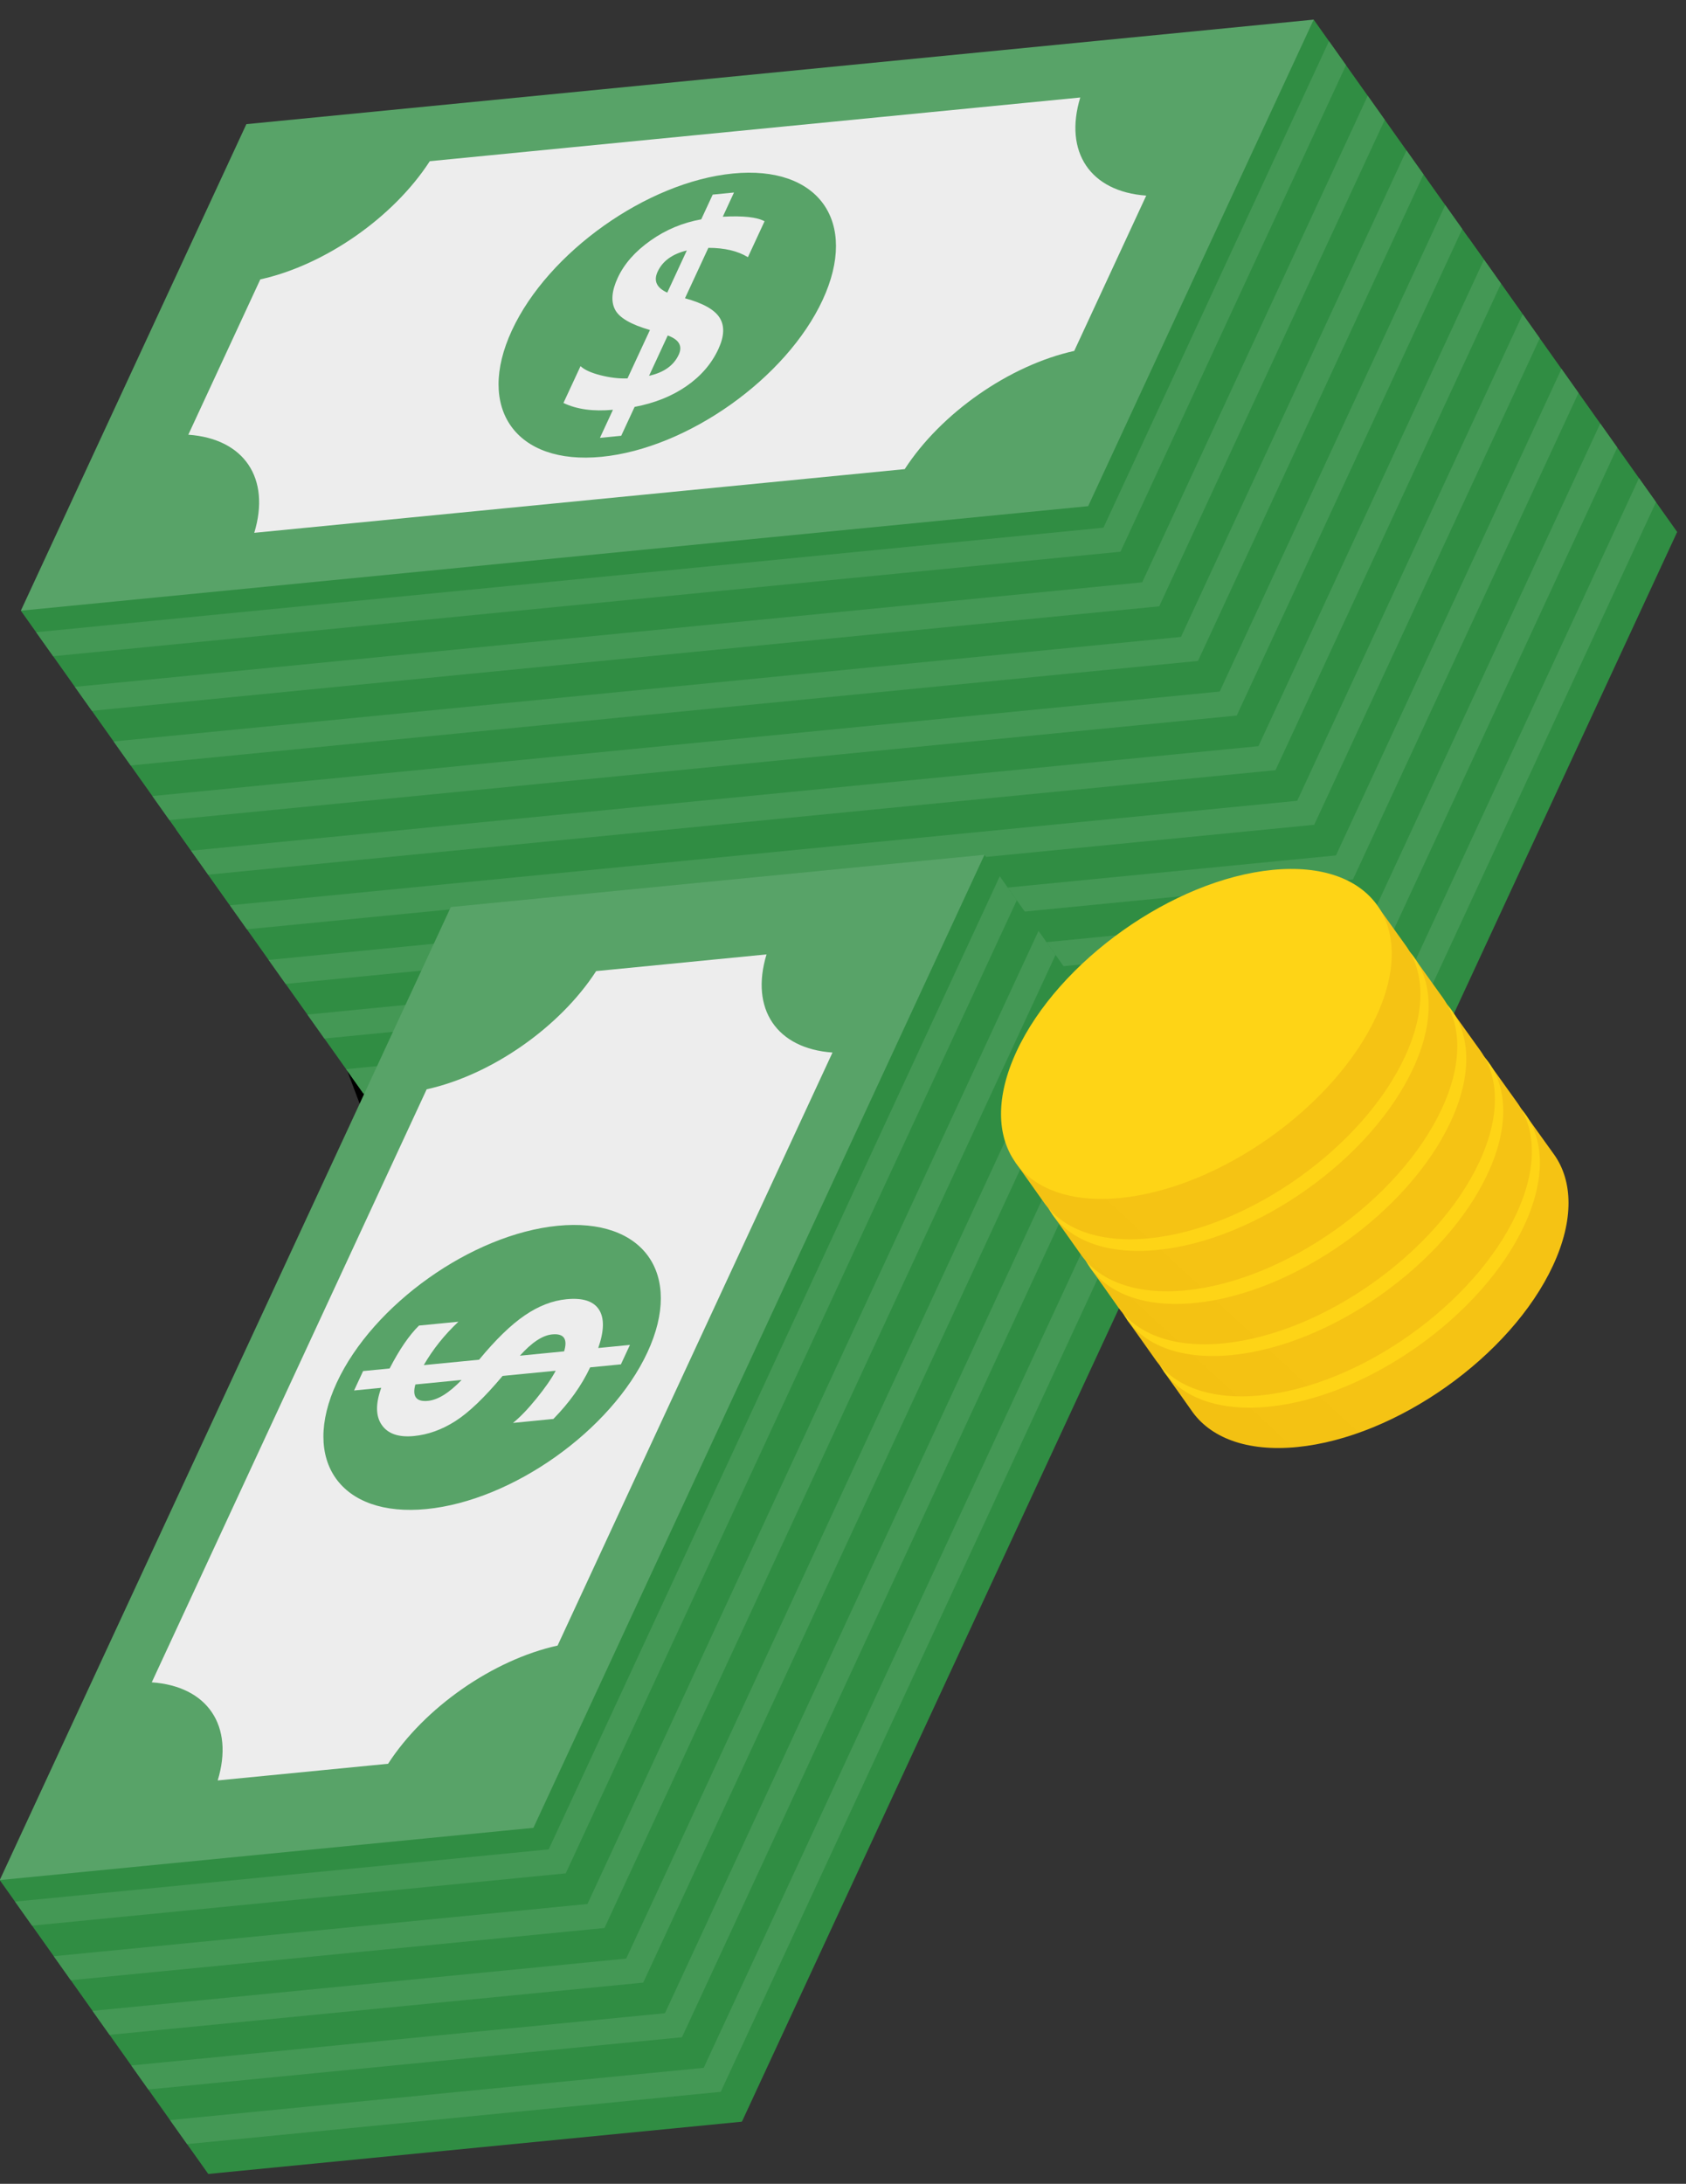 <svg width="61" height="79" viewBox="0 0 61 79" fill="none" xmlns="http://www.w3.org/2000/svg">
<rect x="0" y="0" width="61" height="79" fill="#333333" stroke="none"/>
<g id="Vector">
<path d="M41.517 42.67C37.883 44.669 35.067 52.978 35.067 52.978L40.023 45.592L46.93 52.348C46.93 52.348 45.151 40.672 41.517 42.67Z" fill="black"/>
<path d="M33.397 34.433C33.351 34.438 32.155 34.56 32.01 34.575C31.916 34.581 31.82 34.594 31.722 34.612C31.656 34.613 31.592 34.61 31.523 34.617C31.477 34.621 30.28 34.744 30.135 34.758C30.039 34.765 29.94 34.779 29.839 34.797C29.77 34.797 29.704 34.794 29.632 34.801C29.589 34.806 28.537 34.913 28.275 34.94L26.195 23.447L7.51 25.276L26.843 76.753L27.682 66.183L24.149 46.663C24.217 46.656 24.286 46.645 24.356 46.632C24.423 46.632 24.489 46.634 24.56 46.627C24.58 46.625 25.871 46.496 25.974 46.488C26.059 46.482 26.148 46.465 26.237 46.449C26.302 46.447 26.366 46.45 26.434 46.444C26.454 46.441 27.746 46.313 27.849 46.305C28.817 46.228 30.067 45.553 31.358 44.303C33.901 41.841 35.642 38.084 35.249 35.911C35.052 34.824 34.359 34.339 33.397 34.433Z" fill="black"/>
<path d="M0.754 22.092L8.298 32.722L46.913 28.942L55.073 11.341L47.53 0.71L16.457 15.122L0.754 22.092Z" fill="#308D43"/>
<path d="M6.362 29.995L13.906 40.626L52.521 36.845L60.681 19.244L53.138 8.613L22.066 23.025L6.362 29.995Z" fill="#308D43"/>
<path d="M11.121 36.702L11.737 37.57L50.353 33.789L58.513 16.188L57.897 15.32L49.736 32.92L11.121 36.702Z" fill="#449855"/>
<path d="M9.719 34.726L10.335 35.594L48.951 31.813L57.111 14.213L56.495 13.344L48.335 30.945L9.719 34.726Z" fill="#449855"/>
<path d="M8.317 32.75L8.933 33.618L47.549 29.837L55.709 12.237L55.093 11.368L46.933 28.969L8.317 32.75Z" fill="#449855"/>
<path d="M6.915 30.774L7.531 31.642L46.147 27.862L54.307 10.261L53.691 9.393L45.531 26.993L6.915 30.774Z" fill="#449855"/>
<path d="M12.523 38.677L13.139 39.546L51.755 35.765L59.915 18.164L59.299 17.296L51.139 34.896L12.523 38.677Z" fill="#449855"/>
<path d="M5.513 28.798L6.129 29.667L44.745 25.886L52.905 8.285L52.289 7.417L44.129 25.017L5.513 28.798Z" fill="#449855"/>
<path d="M4.111 26.823L4.727 27.691L43.343 23.91L51.503 6.309L50.887 5.441L42.727 23.042L4.111 26.823Z" fill="#449855"/>
<path d="M2.709 24.847L3.325 25.715L41.941 21.934L50.101 4.334L49.485 3.465L41.325 21.066L2.709 24.847Z" fill="#449855"/>
<path d="M1.307 22.871L1.923 23.739L40.539 19.959L48.699 2.358L48.083 1.49L39.923 19.09L1.307 22.871Z" fill="#449855"/>
<path d="M-0.009 68.013L7.535 78.644L26.843 76.753L43.163 41.552L35.619 30.922L23.855 43.443L-0.009 68.013Z" fill="#308D43"/>
<path d="M-0.009 68.013L19.299 66.123L35.619 30.922L16.311 32.812L-0.009 68.013Z" fill="#58A368"/>
<path d="M27.733 34.526L21.569 35.13C20.256 37.159 17.782 38.888 15.437 39.406L5.491 60.859C7.51 61.001 8.478 62.431 7.877 64.408L14.041 63.805C15.355 61.776 17.829 60.047 20.174 59.529L30.12 38.076C28.101 37.933 27.133 36.504 27.733 34.526Z" fill="#EDEDED"/>
<path d="M20.181 44.343C17.076 44.647 13.496 47.188 12.184 50.018C10.872 52.848 12.325 54.895 15.429 54.591C18.534 54.287 22.114 51.747 23.426 48.917C24.738 46.087 23.285 44.039 20.181 44.343Z" fill="#58A368"/>
<path d="M21.669 47.372C21.47 47.067 21.078 46.942 20.494 47C19.987 47.049 19.485 47.244 18.987 47.584C18.488 47.923 17.937 48.458 17.334 49.188L15.332 49.384C15.66 48.815 16.076 48.293 16.585 47.814L15.159 47.953C14.8 48.308 14.447 48.824 14.097 49.505L13.137 49.599L12.811 50.301L13.793 50.205C13.584 50.785 13.591 51.236 13.816 51.553C14.039 51.871 14.428 52.003 14.979 51.949C15.493 51.898 15.993 51.718 16.476 51.409C16.961 51.1 17.53 50.555 18.184 49.775L20.106 49.587C19.951 49.878 19.717 50.213 19.406 50.596C19.094 50.98 18.812 51.272 18.56 51.475L20.022 51.331C20.603 50.738 21.046 50.116 21.351 49.465L22.465 49.356L22.791 48.653L21.645 48.765C21.861 48.141 21.869 47.677 21.669 47.372ZM15.483 50.677C15.061 50.718 14.909 50.521 15.028 50.084L16.701 49.92C16.251 50.389 15.846 50.642 15.483 50.677ZM20.41 48.886L18.81 49.043C19.242 48.562 19.628 48.307 19.974 48.273C20.4 48.231 20.546 48.435 20.41 48.886Z" fill="#EDEDED"/>
<path d="M4.75 74.719L5.366 75.588L24.674 73.698L40.994 38.496L40.378 37.628L24.058 72.829L4.75 74.719Z" fill="#449855"/>
<path d="M3.348 72.744L3.964 73.612L23.272 71.722L39.592 36.52L38.976 35.652L22.656 70.853L3.348 72.744Z" fill="#449855"/>
<path d="M1.946 70.768L2.562 71.636L21.87 69.746L38.19 34.545L37.574 33.676L21.254 68.878L1.946 70.768Z" fill="#449855"/>
<path d="M0.544 68.792L1.16 69.661L20.468 67.77L36.788 32.569L36.172 31.701L19.852 66.902L0.544 68.792Z" fill="#449855"/>
<path d="M6.152 76.695L6.768 77.564L26.076 75.673L42.396 40.472L41.78 39.604L25.46 74.805L6.152 76.695Z" fill="#449855"/>
<path d="M0.754 22.092L39.37 18.311L47.53 0.71L8.914 4.491L0.754 22.092Z" fill="#58A368"/>
<path d="M39.084 3.527L15.55 5.831C14.237 7.86 11.762 9.589 9.418 10.107L6.813 15.726C8.832 15.868 9.8 17.298 9.199 19.275L32.733 16.971C34.047 14.942 36.521 13.213 38.866 12.695L41.471 7.076C39.452 6.934 38.484 5.504 39.084 3.527Z" fill="#EDEDED"/>
<path d="M26.517 6.277C23.413 6.581 19.833 9.121 18.521 11.951C17.209 14.781 18.662 16.829 21.766 16.525C24.871 16.221 28.451 13.681 29.763 10.851C31.075 8.021 29.622 5.973 26.517 6.277Z" fill="#58A368"/>
<path d="M26.151 7.84L26.556 6.964L25.786 7.04L25.371 7.935C24.701 8.055 24.087 8.311 23.532 8.705C22.978 9.097 22.583 9.546 22.35 10.049C22.133 10.517 22.099 10.9 22.25 11.195C22.399 11.492 22.822 11.739 23.515 11.938L22.703 13.689C22.395 13.701 22.069 13.662 21.724 13.574C21.378 13.485 21.139 13.375 21.004 13.245L20.386 14.577C20.867 14.809 21.464 14.891 22.177 14.824L21.706 15.84L22.476 15.764L22.96 14.72C23.687 14.582 24.311 14.332 24.835 13.969C25.359 13.607 25.744 13.161 25.991 12.628C26.206 12.165 26.221 11.789 26.038 11.496C25.855 11.203 25.436 10.967 24.783 10.79L25.629 8.966C26.216 8.966 26.693 9.079 27.06 9.304L27.662 8.004C27.382 7.854 26.878 7.8 26.151 7.84ZM24.556 12.832C24.376 13.221 24.02 13.475 23.483 13.595L24.159 12.136C24.57 12.286 24.702 12.518 24.556 12.832ZM24.142 10.586C23.756 10.412 23.64 10.16 23.793 9.829C23.971 9.445 24.323 9.188 24.849 9.061L24.142 10.586Z" fill="#EDEDED"/>
<path d="M52.432 40.481C48.837 40.833 44.691 43.775 43.172 47.052C42.507 48.485 42.097 49.601 42.097 49.601C42.097 49.601 43.028 50.907 43.1 51.014C43.77 52.003 45.103 52.527 46.93 52.348C50.525 51.996 54.671 49.054 56.19 45.777C56.95 44.139 56.909 42.726 56.229 41.768C56.194 41.719 55.222 40.365 55.222 40.365C55.222 40.365 54.138 40.314 52.432 40.481Z" fill="url(#paint0_linear_2499_5398)"/>
<path d="M51.396 39.021C47.801 39.373 43.655 42.315 42.136 45.592C40.616 48.869 42.299 51.24 45.894 50.889C49.489 50.536 53.635 47.594 55.154 44.318C56.674 41.041 54.991 38.669 51.396 39.021Z" fill="#FED416"/>
<path d="M51.106 38.613C47.511 38.964 43.365 41.906 41.846 45.184C41.181 46.617 40.772 47.733 40.772 47.733C40.772 47.733 41.703 49.039 41.775 49.146C42.445 50.135 43.777 50.659 45.604 50.48C49.199 50.128 53.345 47.186 54.864 43.91C55.624 42.271 55.583 40.858 54.903 39.9C54.869 39.851 53.897 38.497 53.897 38.497C53.897 38.497 52.812 38.446 51.106 38.613Z" fill="url(#paint1_linear_2499_5398)"/>
<path d="M50.071 37.153C46.476 37.505 42.33 40.447 40.81 43.724C39.291 47.001 40.973 49.372 44.569 49.02C48.163 48.668 52.309 45.726 53.829 42.45C55.348 39.172 53.665 36.801 50.071 37.153Z" fill="#FED416"/>
<path d="M49.769 36.728C46.174 37.08 42.028 40.022 40.509 43.299C39.844 44.732 39.434 45.849 39.434 45.849C39.434 45.849 40.366 47.155 40.437 47.262C41.108 48.251 42.44 48.775 44.267 48.596C47.862 48.244 52.008 45.302 53.527 42.025C54.287 40.386 54.246 38.974 53.566 38.016C53.531 37.967 52.56 36.613 52.56 36.613C52.56 36.613 51.475 36.561 49.769 36.728Z" fill="url(#paint2_linear_2499_5398)"/>
<path d="M48.733 35.268C45.139 35.62 40.992 38.562 39.473 41.84C37.953 45.117 39.636 47.488 43.231 47.136C46.826 46.784 50.972 43.842 52.491 40.565C54.011 37.288 52.328 34.916 48.733 35.268Z" fill="#FED416"/>
<path d="M48.408 34.81C44.814 35.163 40.667 38.105 39.148 41.382C38.483 42.815 38.074 43.931 38.074 43.931C38.074 43.931 39.005 45.237 39.077 45.344C39.746 46.333 41.079 46.857 42.906 46.678C46.501 46.326 50.647 43.384 52.166 40.107C52.926 38.468 52.885 37.056 52.205 36.098C52.17 36.049 51.199 34.695 51.199 34.695C51.199 34.695 50.114 34.644 48.408 34.81Z" fill="url(#paint3_linear_2499_5398)"/>
<path d="M47.373 33.351C43.778 33.703 39.632 36.645 38.112 39.922C36.593 43.199 38.275 45.57 41.87 45.218C45.465 44.866 49.611 41.924 51.13 38.647C52.65 35.37 50.967 32.999 47.373 33.351Z" fill="#FED416"/>
<path d="M47.073 32.929C43.478 33.281 39.333 36.223 37.813 39.5C37.148 40.933 36.739 42.05 36.739 42.05C36.739 42.05 37.67 43.356 37.742 43.462C38.412 44.451 39.744 44.975 41.571 44.797C45.166 44.445 49.312 41.503 50.831 38.226C51.591 36.587 51.55 35.175 50.87 34.217C50.836 34.168 49.864 32.814 49.864 32.814C49.864 32.814 48.779 32.762 47.073 32.929Z" fill="url(#paint4_linear_2499_5398)"/>
<path d="M46.038 31.469C42.443 31.821 38.297 34.763 36.777 38.04C35.258 41.318 36.94 43.689 40.535 43.337C44.13 42.984 48.276 40.042 49.795 36.766C51.315 33.489 49.632 31.117 46.038 31.469Z" fill="#FED416"/>
</g>
<defs>
<linearGradient id="paint0_linear_2499_5398" x1="27.536" y1="30.485" x2="13.907" y2="45.239" gradientUnits="userSpaceOnUse">
<stop stop-color="#F5C314"/>
<stop offset="1" stop-color="#EBB90A"/>
</linearGradient>
<linearGradient id="paint1_linear_2499_5398" x1="27.536" y1="30.485" x2="13.907" y2="45.238" gradientUnits="userSpaceOnUse">
<stop stop-color="#F5C314"/>
<stop offset="1" stop-color="#EBB90A"/>
</linearGradient>
<linearGradient id="paint2_linear_2499_5398" x1="27.536" y1="30.484" x2="13.907" y2="45.238" gradientUnits="userSpaceOnUse">
<stop stop-color="#F5C314"/>
<stop offset="1" stop-color="#EBB90A"/>
</linearGradient>
<linearGradient id="paint3_linear_2499_5398" x1="27.536" y1="30.485" x2="13.907" y2="45.239" gradientUnits="userSpaceOnUse">
<stop stop-color="#F5C314"/>
<stop offset="1" stop-color="#EBB90A"/>
</linearGradient>
<linearGradient id="paint4_linear_2499_5398" x1="27.537" y1="30.485" x2="13.908" y2="45.239" gradientUnits="userSpaceOnUse">
<stop stop-color="#F5C314"/>
<stop offset="1" stop-color="#EBB90A"/>
</linearGradient>
</defs>
</svg>
